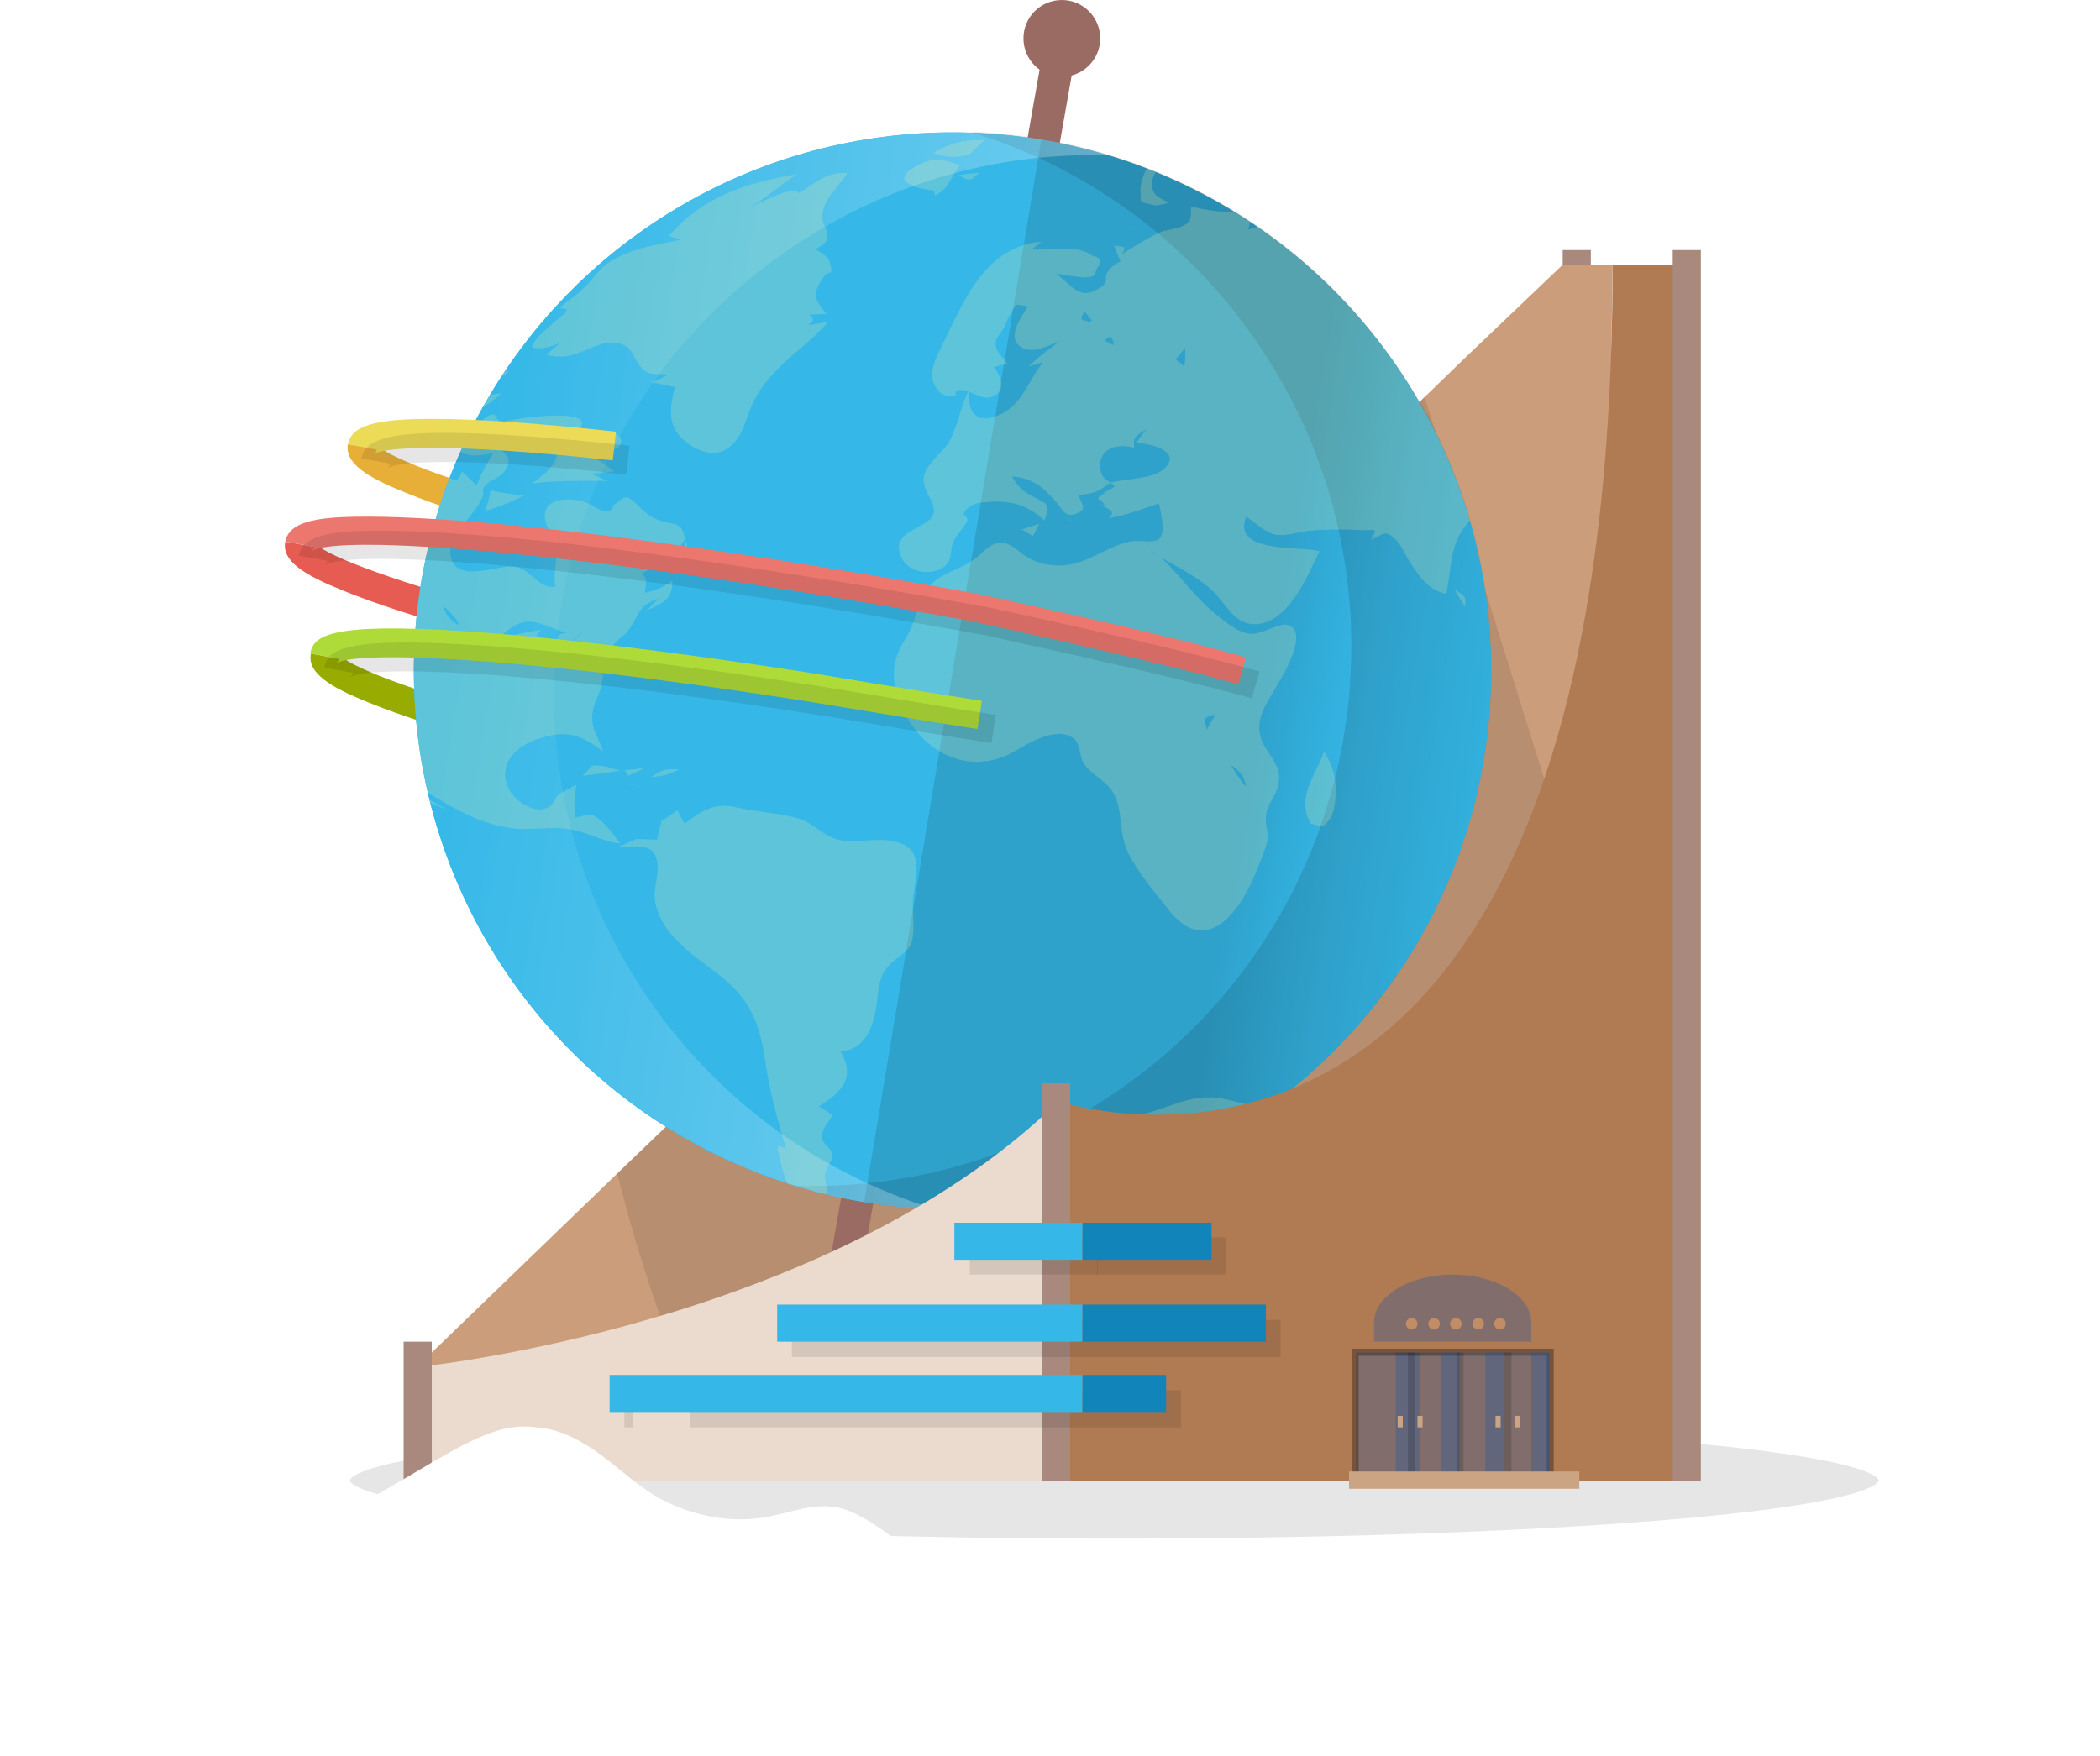 <svg id="slice" xmlns="http://www.w3.org/2000/svg" xmlns:xlink="http://www.w3.org/1999/xlink" width="328.3" height="274.6" viewBox="0 0 328.3 274.6"><style>.st0{opacity:.11;fill:#231f20}.st1{fill:#94917f}.st2{fill:#baafa2}.st3{fill:#785768}.st4{fill:#aaa89a}.st5{opacity:.1}.st6{fill:#8ce1f9}.st7{fill:#ceccbf}.st8{fill:#8d667a}.st9{fill:#918c84}.st10{fill:#c2beb6}.st11{fill:#f0e1d1}.st12{fill:#b6b4a8}.st13{fill:#94938a}.st14{fill:#7d7c71}.st15{fill:#633b4f}.st16{fill:#85837d}.st17{fill:#8a7665}.st18{fill:#6a695c}.st19{fill:#b9b7a4}.st20{fill:#2f9f42}.st21{opacity:.13}.st22{opacity:.2;fill:#231f20}.st23{fill:#d53e2e}.st24{fill:#003673}.st25{fill:#f09a1a}.st26{fill:#fdbf0f}.st27{fill:#736357}.st28{fill:#d84637}.st29{fill:#00a9e9}.st30{fill:#ffde00}.st31{fill:#48b780}.st32{fill:#7c6959}.st33{fill:#d3ae6e}.st34{fill:#fff}.st35{fill:#ffe95a}.st36{fill:#ffc300}.st37{fill:#f27b20}.st38{fill:#ee3837}.st39{fill:#4c8bfb}.st40{fill:#b757c5}.st41{fill:#ffdf8a}.st42{fill:#333}.st43{fill:#6a57ab}.st44{fill:#5d377a}.st45{fill:#393939}.st46{fill:#fde08b}.st47{fill:#dc3126}.st48{fill:#fdd500}.st49{fill:#515c5d}.st50{fill:#7d8586}.st51{fill:#afd136}.st52{fill:url(#SVGID_1_)}.st53{fill:url(#SVGID_2_)}.st54{fill:#e8d184}.st55{fill:#ca7836}.st56{fill:#54d184}.st57{opacity:.48}.st58{opacity:.5;fill:#75cef4}.st59{opacity:.5;fill:#00bff0}.st60{opacity:.5;fill:#e6f6fd}.st61{opacity:.48;fill:#75cef4}.st62{fill:url(#SVGID_3_)}.st63{fill:gray}.st64{fill:#8f4293}.st65{fill:#ffd400}.st66{fill:url(#SVGID_4_)}.st67{fill:#28ae4b}.st68{fill:#e64436}.st69{fill:url(#SVGID_5_)}.st70{fill:url(#XMLID_158_)}.st71{opacity:.17;fill:#fff}.st72{fill:url(#SVGID_6_)}.st73{fill:url(#SVGID_7_)}.st74{fill:#00b2ee}.st75{fill:#b89860}.st76{fill:#b0b0b0}.st77{fill:#864537}.st78{fill:#fbcf99}.st79{fill:#fbcd48}.st80{fill:#fd0}.st81{fill:#d2392c}.st82{fill:url(#SVGID_8_)}.st83{fill:url(#SVGID_9_)}.st84{fill:url(#SVGID_10_)}.st85{fill:url(#SVGID_11_)}.st86{fill:url(#XMLID_160_)}.st87{fill:#afd77d}.st88{opacity:.1;fill:#231f20}.st89{fill:#7cb342}.st90{fill:#f9ce1d}.st91{fill:#ffe36c}.st92{fill:#5e35b1}.st93{fill:#9575cd}.st94{fill:#29b6f6}.st95{fill:#4ad0ff}.st96{fill:#9dce2e}.st97{fill:#e53935}.st98{fill:#f94b4b}.st99{fill:#fb8c00}.st100{fill:#fc9f42}.st101{fill:#9dca3b}.st102{fill:#66a622}.st103{fill:#ffb300}.st104{fill:#f57c00}.st105{fill:#a1cacf}.st106{fill:#dff3f5}.st107{fill:#bad7db}.st108{fill:#c3dfe3}.st109{fill:#bcdee3}.st110{opacity:.5}.st111{opacity:.8}.st112{fill:url(#XMLID_161_)}.st113{fill:url(#SVGID_12_)}.st114{fill:#f6f3ec}.st115{fill:#d7d7d7}.st116{fill:#959d9e}.st117{fill:#b3b3b3}.st118{fill:#e0e0e0}.st119{fill:#4d4d4d}.st120{fill:#595959}.st121{fill:#ffeb5e}.st122{fill:#6d7576}.st123{fill:#c9e09d}.st124{fill:#8f8f8f}.st125{fill:#5c6566}.st126{fill:#a19e97}.st127{fill:#61c6ec}.st128{fill:#77bf82}.st129{fill:#f3ff73}.st130{fill:url(#XMLID_163_)}.st131{fill:url(#SVGID_13_)}.st132{fill:url(#SVGID_14_)}.st133{fill:url(#XMLID_165_)}.st134{fill:#555047}.st135{fill:#896339}.st136{fill:#736f68}.st137{fill:#949494}.st138{fill:#83dee8}.st139{fill:#85827d}.st140{opacity:.2}.st141{fill:#404040}.st142{fill:silver}.st143{fill:#eee}.st144{fill:#44c2c2}.st144,.st145{clip-path:url(#SVGID_16_)}.st145{fill:#a3d89f}.st146{fill:#c83a74}.st146,.st147{clip-path:url(#SVGID_16_)}.st147{fill:#ffa376}.st148{opacity:.24}.st149{fill:none;stroke:#85827d;stroke-width:.9;stroke-miterlimit:10}.st150{opacity:.83}.st151{fill:#888480}.st152{fill:#7099ba}.st153{fill:#b0e1e8}.st154{opacity:.22;fill:#fff}.st155{fill:url(#XMLID_172_)}.st156{fill:url(#SVGID_17_)}.st157{fill:url(#SVGID_18_)}.st158{fill:url(#XMLID_174_)}.st159{fill:#9db9bd}.st160{fill:#d1e3e6}.st161{fill:#b6d6db}.st162{fill:#9ccfd9}.st163{fill:#b4d3d9}.st164{fill:#97babf}.st165{fill:#c1dff5}.st166{fill:#c5e7eb}.st167{fill:#8ab8d4}.st168{fill:#e6e6e6}.st169{fill:#716e69}.st170{fill:#71bdde}.st171{fill:#659bc7}.st172{fill:#70afd4}.st173{fill:none}.st174{fill:#97cee6}.st175{opacity:8e-2;fill:#0f0f0f}.st176{opacity:.1;fill:#0f0f0f}.st177{fill:#385fe4}.st178{fill:#ccc}.st179{fill:#2986e4}.st180{opacity:.21}.st181{clip-path:url(#SVGID_20_)}.st182{filter:url(#Adobe_OpacityMaskFilter)}.st183{mask:url(#SVGID_21_);fill:#33659a}.st184{filter:url(#Adobe_OpacityMaskFilter_1_)}.st185{mask:url(#SVGID_22_);fill:#385fe4}.st186{filter:url(#Adobe_OpacityMaskFilter_2_)}.st187{opacity:.17;mask:url(#SVGID_23_)}.st188{clip-path:url(#SVGID_25_)}.st189{opacity:.77}.st190{fill:#e8c97b}.st191{fill:#2d56e2}.st192{opacity:.11}.st193{fill:#0bbf68}.st194{fill:#98bee4}.st195{fill:#3f5656}.st196{fill:#d7c17d}.st197{opacity:.2;fill:#fff}.st198{fill:url(#SVGID_26_)}.st199{fill:url(#XMLID_228_)}.st200{fill:url(#SVGID_27_)}.st201{fill:url(#XMLID_231_)}.st202{fill:#9c9c9c}.st203{fill:#808082}.st204{fill:#9ed5ec}.st205{fill:#cacaca}.st206{fill:#e3e3e3}.st207{fill:#979797}.st208{fill:#9e9e9e}.st209{opacity:.58;fill:#c7ffff}.st210{opacity:.25}.st211{fill:#a52e22}.st212{fill:#e63636}.st213{fill:url(#XMLID_261_)}.st214{fill:url(#XMLID_278_)}.st215{fill:#f3831f}.st216{fill:#1fa2f3}.st217{fill:#914295}.st218{fill:#faac18}.st219{opacity:.1;fill:#333}.st220{fill:#836948}.st221{fill:#df543f}.st222{fill:#00813f}.st223{fill:#b9c9d2}.st224{fill:#28b04b}.st225{fill:#fff100}.st226{fill:#969696}.st227{fill:#0158bb}.st228{fill:#1565c0}.st229{fill:#3dd1f9}.st230{fill:#f5a816}.st231{fill:#c62828}.st232{fill:#bdbdbd}.st233{fill:#a5a5a5}.st234{fill:#424242}.st235{fill:#e6e7e8}.st236{clip-path:url(#SVGID_31_);fill:#fff}.st237{fill:#e91c24}.st237,.st238{clip-path:url(#SVGID_31_)}.st238{fill:#1976d2}.st239{fill:#4d8acf}.st240{fill:none;stroke:#fff;stroke-width:.659;stroke-miterlimit:10}.st241{fill:#00adee}.st242{clip-path:url(#SVGID_33_);fill:#fff}.st243{fill:#dbdbdb}.st244{fill:#9ad3d3}.st245{fill:url(#SVGID_34_)}.st246{fill:url(#SVGID_35_)}.st247{fill:url(#SVGID_36_)}.st248{fill:url(#SVGID_37_)}.st249{fill:url(#SVGID_38_)}.st250{fill:url(#SVGID_39_)}.st251{fill:url(#SVGID_40_)}.st252{fill:url(#SVGID_41_)}.st253{fill:#f7ce97}.st254{fill:#4c4c4c}.st255{fill:#e9e9e9}.st256{fill:#eb9b95}.st257{fill:#656565}.st258{fill:#5e5a48}.st259{fill:url(#SVGID_42_)}.st260{fill:url(#SVGID_43_)}.st261{fill:#999}.st262{opacity:.36}.st263{fill:#00a64c}.st264{fill:#d4d4d4}.st264,.st265{fill-rule:evenodd;clip-rule:evenodd}.st265{fill:#fff}.st266{fill:#008141}.st266,.st267{fill-rule:evenodd;clip-rule:evenodd}.st267{fill:#00a64c}.st268{fill:#28b265}.st269{opacity:.4;fill:#ffe000}.st270{fill:#c8cbcc}.st271{fill:#b8b8b8}.st272{fill:#949496}.st273{fill:#c8ead4}.st274{fill:#7d8485}.st275{fill:#2364d5}.st276{fill:url(#XMLID_279_)}.st277{fill:url(#SVGID_44_)}.st278{fill:url(#SVGID_45_)}.st279{fill:url(#SVGID_46_)}.st280{fill:#8700ee}.st281{fill:#00b533}.st282{fill:#eeda00}.st283{fill:#f2206d}.st284{fill:#6299fb}.st285{opacity:.7;fill:url(#SVGID_47_)}.st286{opacity:.7;fill:url(#SVGID_48_)}.st287{opacity:.7;fill:url(#SVGID_49_)}.st288{fill:#ee5e5d}.st289{fill:#e09d17}.st290{fill:#f0ede9}.st291{clip-path:url(#SVGID_51_)}.st292{fill:#eec85c}.st293{opacity:.32;fill:#9a0000}.st294{fill:#f0f0f0}.st295{fill:#81d4fa}.st296{opacity:.49;fill:#c9edfc}.st297{fill:#d8746a}.st298{fill:#fcbe8d}.st299{fill:#00a9e7}.st300{fill:#6a7173}.st301{opacity:.6}.st302{fill:url(#SVGID_52_)}.st303{fill:url(#SVGID_53_)}.st304{fill:url(#XMLID_280_)}.st305{fill:url(#SVGID_54_)}.st306{fill:url(#SVGID_55_)}.st307{fill:url(#SVGID_56_)}.st308{fill:url(#SVGID_57_)}.st309{fill:#67635d}.st310{fill:#999690}.st311{fill:#e6da91}.st312{opacity:.55;fill:#bbaf3e}.st313{fill:#a8a69b}.st314{clip-path:url(#SVGID_59_)}.st315{fill:url(#SVGID_60_)}.st316{fill:url(#SVGID_61_)}.st317{opacity:.1;clip-path:url(#SVGID_59_)}.st318{clip-path:url(#SVGID_63_)}.st319{fill:#e3e3e2}.st320{fill:#cf4140}.st321{fill:url(#SVGID_64_)}.st322{fill:url(#SVGID_65_)}.st323{fill:url(#SVGID_66_)}.st324{fill:url(#SVGID_67_)}.st325{fill:#666}.st326{fill:#c1161c}.st327{fill:#b47945}.st328{fill:#d9dadb}.st329{fill:#36af49}.st330{fill:#2a943e}.st331{fill:#9ea0a2}.st332{fill:#bebfc1}.st333{fill:#f5961d}.st334{fill:#ffef00}.st335{fill:#6d6d6d}.st336{fill:url(#SVGID_68_)}.st337{fill:url(#XMLID_281_)}.st338{fill:#795d00}.st339{fill:#bb8024}.st339,.st340{clip-path:url(#SVGID_70_)}.st340{opacity:.1}.st341{fill:#955d00}.st342{fill:#f38836}.st343{fill:url(#XMLID_295_)}.st344{fill:url(#SVGID_71_)}.st345{fill:url(#SVGID_72_)}.st346{fill:url(#XMLID_296_)}.st347{opacity:.99}.st348{fill:#e8af38}.st349{fill:#98ab00}.st350{fill:#e75c52}.st351{fill:#a9897d}.st352{fill:#cb9d7b}.st353{fill:#996b63}.st354{fill:#35b8e8}.st355{opacity:.12;fill:url(#SVGID_73_)}.st356{opacity:.12;fill:url(#SVGID_74_)}.st357{opacity:.28;fill:url(#SVGID_77_)}.st358{clip-path:url(#SVGID_81_)}.st359{fill:#fff59c}.st360{fill:#ebdbce}.st361{fill:#b07a53}.st362{fill:#1185ba}.st363{fill:#1f57a1}.st363,.st364{opacity:.32}.st365{fill:#c28d65}.st366{fill:#eb776f}.st367{fill:#afdb39}.st368{fill:#ebdb57}.st369{opacity:.16}.st370{fill:#cba483}.st371{fill:url(#XMLID_297_)}.st372{fill:url(#SVGID_82_)}.st373{fill:url(#SVGID_83_)}.st374{fill:#bee6eb}.st375{fill:#f9df00}.st376{fill:#d84733}.st377{fill:#fce000}.st378{fill:#575757}.st379{fill:#b3b2b3}.st380{fill:#e5e5e4}.st381{fill:#d5302b}.st382{fill:url(#SVGID_84_)}.st383{fill:url(#SVGID_85_)}.st384{fill:#ec4180}.st385{fill:#fbcb54}.st386{fill:#7296f0}.st387{fill:#fc793d}.st388{opacity:.14}.st389{fill:#404144}.st390{fill:#606163}.st391{opacity:.3}.st392,.st393{fill:#d7b256}.st393{opacity:.38}.st394{fill:#3d3d39}.st395{fill:#393b36}.st396{opacity:.6;fill:#3bff65}.st397{opacity:.6;fill:#fc793d}.st398{clip-path:url(#SVGID_87_)}.st399{opacity:.29}.st400{fill:#9a51a8}.st401{fill:#fef6e0}.st402{fill:#a06ea9}.st403{fill:#353535}.st404{clip-path:url(#SVGID_89_)}.st405{opacity:.23;fill:#fff}.st406{opacity:.13;fill:#fff}.st407{opacity:5e-2}.st408{opacity:.45}.st409{opacity:.2}.st409,.st410{fill:#fff170}.st411{opacity:.21;fill:#fff}.st412{opacity:.1;fill:#fff}.st413{opacity:.27;fill:url(#SVGID_90_)}.st414{opacity:.27;fill:url(#SVGID_91_)}.st415{fill:url(#SVGID_92_)}.st416{fill:url(#SVGID_93_)}.st417{fill:#2850a8}.st418{fill:#286ee4}.st419{fill:#0053df}.st420{fill:#007dd0}.st421{fill:#2891e4}.st422{opacity:.72}.st423{opacity:.28;fill:url(#SVGID_94_)}.st424{opacity:.28;fill:url(#SVGID_95_)}.st425{fill:#2d6b7f}.st426,.st427{fill:#ff7c40}.st427{opacity:.21}.st428{opacity:.28;fill:url(#SVGID_96_)}.st429{opacity:.28;fill:url(#SVGID_97_)}.st430{opacity:.28;fill:url(#SVGID_98_)}.st431{opacity:.28;fill:url(#SVGID_99_)}.st432,.st433{fill:#ffee0a}.st433{opacity:.21}.st434{opacity:.28;fill:url(#SVGID_100_)}.st435{opacity:.28;fill:url(#SVGID_101_)}.st436,.st437{fill:#fd45ff}.st437{opacity:.21}.st438{opacity:.28;fill:url(#SVGID_102_)}.st439{opacity:.28;fill:url(#SVGID_103_)}.st440,.st441{fill:#52ff52}.st441{opacity:.21}.st442{opacity:.28;fill:url(#SVGID_104_)}.st443{opacity:.28;fill:url(#SVGID_105_)}.st444{opacity:.28;fill:url(#SVGID_106_)}.st445{opacity:.28;fill:url(#SVGID_107_)}.st446,.st447{fill:#59fff3}.st447{opacity:.21}.st448{opacity:.28;fill:url(#SVGID_108_)}.st449{opacity:.28;fill:url(#SVGID_109_)}.st450{opacity:.28;fill:url(#SVGID_110_)}.st451{opacity:.28;fill:url(#SVGID_111_)}.st452{opacity:.28;fill:url(#SVGID_112_)}.st453{opacity:.28;fill:url(#SVGID_113_)}.st454{opacity:.28;fill:url(#SVGID_114_)}.st455{opacity:.28;fill:url(#SVGID_115_)}.st456{opacity:.28;fill:url(#SVGID_116_)}.st457{opacity:.28;fill:url(#SVGID_117_)}.st458{opacity:.28;fill:url(#SVGID_118_)}.st459{opacity:.28;fill:url(#SVGID_119_)}.st460{opacity:.28;fill:url(#SVGID_120_)}.st461{opacity:.28;fill:url(#SVGID_121_)}.st462{opacity:.28;fill:url(#SVGID_122_)}.st463{opacity:.28;fill:url(#SVGID_123_)}.st464{opacity:.28;fill:url(#SVGID_124_)}.st465{opacity:.28;fill:url(#SVGID_125_)}.st466{opacity:.28;fill:url(#SVGID_126_)}.st467{opacity:.28;fill:url(#SVGID_127_)}.st468{opacity:.28;fill:url(#SVGID_128_)}.st469{opacity:.28;fill:url(#SVGID_129_)}.st470{opacity:.28;fill:url(#SVGID_130_)}.st471{opacity:.28;fill:url(#SVGID_131_)}.st472{opacity:.28;fill:url(#SVGID_132_)}.st473{opacity:.28;fill:url(#SVGID_133_)}.st474{opacity:.28;fill:url(#SVGID_134_)}.st475{opacity:.28;fill:url(#SVGID_135_)}.st476{opacity:.28;fill:url(#SVGID_136_)}.st477{opacity:.28;fill:url(#SVGID_137_)}.st478{opacity:.28;fill:url(#SVGID_138_)}.st479{opacity:.28;fill:url(#SVGID_139_)}.st480{opacity:.28;fill:url(#SVGID_140_)}.st481{opacity:.28;fill:url(#SVGID_141_)}.st482{opacity:.28;fill:url(#SVGID_142_)}.st483{opacity:.28;fill:url(#SVGID_143_)}.st484{opacity:.28;fill:url(#SVGID_144_)}.st485{opacity:.28;fill:url(#SVGID_145_)}.st486{opacity:.28;fill:url(#SVGID_146_)}.st487{opacity:.28;fill:url(#SVGID_147_)}.st488{opacity:.28;fill:url(#SVGID_148_)}.st489{opacity:.28;fill:url(#SVGID_149_)}.st490{opacity:.28;fill:url(#SVGID_150_)}.st491{opacity:.28;fill:url(#SVGID_151_)}.st492{opacity:.28;fill:url(#SVGID_152_)}.st493{opacity:.28;fill:url(#SVGID_153_)}.st494{opacity:.28;fill:url(#SVGID_154_)}.st495{opacity:.28;fill:url(#SVGID_155_)}.st496{opacity:.28;fill:url(#SVGID_156_)}.st497{opacity:.28;fill:url(#SVGID_157_)}.st498{opacity:.28;fill:url(#SVGID_158_)}.st499{opacity:.28;fill:url(#SVGID_159_)}.st500{opacity:.28;fill:url(#SVGID_160_)}.st501{opacity:.28;fill:url(#SVGID_161_)}.st502{opacity:.28;fill:url(#SVGID_162_)}.st503{opacity:.28;fill:url(#SVGID_163_)}.st504{opacity:.28;fill:url(#SVGID_164_)}.st505{opacity:.28;fill:url(#SVGID_165_)}.st506{opacity:.28;fill:url(#SVGID_166_)}.st507{opacity:.28;fill:url(#SVGID_167_)}.st508{opacity:.28;fill:url(#SVGID_168_)}.st509{opacity:.28;fill:url(#SVGID_169_)}.st510{opacity:.28;fill:url(#SVGID_170_)}.st511{opacity:.28;fill:url(#SVGID_171_)}.st512{opacity:.28;fill:url(#SVGID_172_)}.st513{opacity:.28;fill:url(#SVGID_173_)}.st514{fill:#898f90}.st515{opacity:.25;fill:#fff}.st516{fill:#00b8f0}.st517{fill:#00a7f0}.st518{opacity:.91;fill:url(#SVGID_174_)}.st519{opacity:.12;fill:#ffee0a}.st520{opacity:.62}.st521{fill:url(#SVGID_175_)}.st522{fill:url(#SVGID_176_)}.st523{fill:url(#SVGID_177_)}.st524{fill:url(#SVGID_178_)}.st525{fill:#7d857e}.st526{fill:#89908a}.st527{opacity:.91;fill:url(#SVGID_179_)}.st528{opacity:.12}.st528,.st529{fill:#78ff5e}.st530{fill:url(#SVGID_180_)}.st531{fill:url(#SVGID_181_)}.st532{fill:url(#SVGID_182_)}.st533{fill:url(#SVGID_183_)}.st534{fill:#85847d}.st535{fill:#908f89}.st536{opacity:.91;fill:url(#SVGID_184_)}.st537{opacity:.12;fill:#ff5e91}.st538{fill:#ff8373}.st539{fill:url(#SVGID_185_)}.st540{fill:url(#SVGID_186_)}.st541{fill:url(#SVGID_187_)}.st542{fill:url(#SVGID_188_)}.st543{fill:#5d6667}.st544{fill:url(#XMLID_298_)}.st545{fill:url(#XMLID_299_)}.st546{fill:url(#SVGID_189_)}.st547{fill:#b13837}.st548{fill:#3b627a}.st549{fill:url(#SVGID_190_)}.st550{fill:url(#XMLID_312_)}.st551{fill:url(#SVGID_191_)}.st552{fill:#754517}.st553{fill:#845930}.st554{fill:#a35f25}.st555{fill:#aa6c37}.st556{fill:#b07644}.st557{fill:#efdbc1}.st558{fill:#ffc805}.st559{fill:#231f20}.st560{fill:#00a351}.st561{fill:#084}.st562{fill:#ef6522}.st563{fill:#7a4b1f}.st564{fill:#32cbe6}.st565{fill:url(#SVGID_192_)}.st566{opacity:.1;fill:#005fd0}.st567{fill:#c48e4f}.st568{fill:#f8aeae}.st569{fill:#e6e5e1}.st570{fill:#7b9eb8}.st571{fill:#a5b3ad}.st572{fill:#c7c7c7}.st573{fill:url(#XMLID_315_)}.st574{fill:url(#SVGID_193_)}.st575{fill:url(#SVGID_194_)}.st576{fill:#388e3c}.st577{fill:#2e7d32}.st578{fill:#ffe18c}.st579{opacity:.25;fill:#29b6f6}.st580{fill:#414042}.st581{fill:#2f4c52}.st582{fill:#455d82}.st583{fill:#795548}.st584{fill:#d3d4d6}.st585{fill:#bcbec0}.st586{clip-path:url(#SVGID_196_)}.st587{fill:url(#SVGID_197_)}.st588{fill:url(#SVGID_198_)}.st589{clip-path:url(#SVGID_200_)}.st590{opacity:.5;fill:#f9ce1d}.st591{opacity:.28}.st592{fill:#d7d8d9}.st593{fill:#ebeced}.st594{fill:#ffd600}.st595{fill:#039be5}.st596{fill:url(#XMLID_316_)}.st597{fill:url(#SVGID_201_)}.st598{fill:#34d4f0}.st599{fill:#74e4f6}.st599,.st600{opacity:.51}.st601{fill:#74e4f6}.st602{fill:url(#XMLID_329_)}.st603{fill:#434fbf}.st604{opacity:.51}.st604,.st605{fill:#7182f0}.st606{opacity:.38}.st607{opacity:.39;fill:#ffff5c}.st608{opacity:.58;fill:#fff}.st609{opacity:.19;fill:#73c1de}.st610{opacity:.19;fill:#7335de}.st611{fill:#f5f2e2}.st612{fill:#a3a2a1}.st613{fill:#5a99d1}.st614{fill:#b8a485}.st615{fill:#eee5d5}.st616{fill:#ffc}.st617{fill:#ffd200}.st618{fill:#f26e21}.st619{fill:#f5871f}.st620{fill:#cfcfcf}.st621{fill:#019049}.st622{fill:#07a860}.st623{fill:#ab00ee}.st624{fill:#93d8f7}.st625{fill:#725d4c}.st626{fill:#028f1f}.st627{fill:#0da760}.st628{fill:#f4c138}.st629{fill:#f9646d}.st630{fill:url(#SVGID_202_)}.st631{clip-path:url(#SVGID_204_)}.st632{fill:#8de0f2}.st633{fill:url(#SVGID_205_)}.st634{fill:url(#XMLID_330_)}.st635{stroke:#d7d7d7;stroke-width:5.6}.st635,.st636{fill:none;stroke-miterlimit:10}.st636{stroke:#ffc;stroke-width:.7;stroke-dasharray:2.1,4.2}.st637{fill:#4cb5cf}.st638{fill:#638aaa}.st639{fill:url(#XMLID_331_)}.st640{fill:url(#XMLID_332_)}.st641{fill:url(#SVGID_206_)}.st642{fill:url(#XMLID_337_)}.st643{clip-path:url(#SVGID_208_)}.st644{fill:url(#SVGID_209_)}.st645{opacity:.51;clip-path:url(#SVGID_208_)}.st646{fill:url(#SVGID_210_)}.st647{fill:url(#SVGID_211_)}.st648{fill:url(#SVGID_212_)}.st649{fill:url(#XMLID_363_)}.st650{fill:url(#SVGID_213_)}.st651{fill:url(#XMLID_364_)}.st652{fill:#e0f3f5}.st653{opacity:.64;fill:#7ec1c4}.st654{fill:#c4dfe3}.st655,.st656{fill:#7ec1c4}.st656{opacity:.53}.st657{opacity:.82;fill:#7ec1c4}.st658{opacity:.3;fill:#7ec1c4}.st659{fill:#79a6ad}.st660{fill:#c5161d}.st661{fill:#e91c24}.st662{fill:#00a551}.st663{fill:#2c7c2f}.st664{fill:#aec7dc}.st665{fill:none;stroke:#97babf;stroke-width:1.979;stroke-miterlimit:10}.st666{fill:#9dcb3b}.st667{fill:#d9ebed}.st668{fill:#008c45}.st669{fill:#ae5f2d}.st670{fill:#7a347e}.st671{fill:#754c28}.st672{fill:#0085b7}.st673{fill:#d89614}.st674{fill:#ecdec9}.st675{fill:#9c8954}.st676{opacity:8e-2}.st677{fill:#4e4e6b}.st678{fill:#859537}.st679{fill:#8a773f}.st680{fill:#cc29b9}.st681{fill:#6d42e3}.st682{fill:#16c447}.st683{fill:#c26d11}.st684{fill:url(#XMLID_404_)}.st685{clip-path:url(#SVGID_215_)}.st686{fill:#0081a8}.st687{clip-path:url(#SVGID_215_);fill:#c7b31e}.st688{fill:#b5b5b5}.st689{fill:#e8e8e8}.st690{fill:#0791aa}.st691{fill:#c7b31e}.st692{fill:#9d9d9d}.st693{fill:#f7f01f}.st694{fill:#7dc6d3}.st695{fill:#4db0c2}.st696{fill:#00be69}.st697{fill:#f57f17}.st698{fill:#e77969}.st699{fill:#f7e2a5}.st700{fill:#f4d784}.st701{fill:#54c391}.st702{fill:#008e5c}.st703{fill:#076e2f}.st704{clip-path:url(#SVGID_215_);fill:#fff}.st705{fill:#f5f129}.st705,.st706{clip-path:url(#SVGID_215_)}.st706{opacity:.1}.st707{fill:url(#SVGID_216_)}.st708{fill:#9dcfd8}.st709{fill:#b1e1e7}.st710{fill:#73bcdd}.st711{fill:#7ba8cd}.st712{fill:#7299ba}.st713{fill:#5b93c1}.st714{fill:#d2e3e6}.st715{fill:#48494d}.st716{fill:#16bdcc}.st717{fill:#d63e3e}.st718{fill:url(#SVGID_217_)}.st719{fill:url(#SVGID_218_)}.st720{fill:url(#SVGID_219_)}.st721{fill:#dcdfd8}.st722{opacity:.7}.st723{fill:#ef5350}.st724{fill:#70cc47}.st725{fill:#8bd463}.st726{fill:url(#SVGID_220_)}.st727{fill:#e24c41}.st728{fill:#eb6760}.st729{fill:#2db9eb}.st730{fill:#ffdf00}.st731{fill:#373b40}.st732{fill:#fffbdb}.st733{fill:#d7e1e3}.st734{opacity:.2;fill:#373b40}.st735{fill:#c6e9fa}.st736{fill:#20242a}.st737{fill:#332e2e}.st738{fill:#fdbe0c}.st739{fill:#f7fffa}.st740{fill:#9e978a}.st741{fill:#b4afa5}.st742{fill:#e68ecd}.st743{fill:#98d4bc}.st744{fill:#88a2d6}.st745{fill:#e36868}.st746{fill:#f8ae37}.st747{fill:#b99960}.st748{fill:#d4af6e}.st749{opacity:.12}.st750{fill:#f0b21c}.st751{fill:#b46d3d}.st752{fill:#caa56e}.st753{fill:#a8844f}.st754{fill:#59595c}.st755{fill:#b56d3d}.st756{opacity:.19;fill:#fcd09a}.st757{fill:#85e1e7}.st758{fill:#e7f3f2}.st759{opacity:.19}.st760{opacity:.6;fill:url(#SVGID_221_)}.st761{fill:#48aacf}.st762{opacity:.6;fill:#3e31ff}.st763{opacity:.6;fill:#1b4df9}.st764{opacity:.6;fill:#85e1e7}.st765{fill:#62accd}.st766{fill:#81ffff}.st767{opacity:.6;fill:#fff}.st768{opacity:.6;fill:#73bcdd}.st769{fill:#2e93c1}.st770{opacity:.6;fill:#1e9ae3}.st771{opacity:.6;fill:#48aacf}.st772{opacity:.15;fill:#81ffff}.st773{opacity:.6;fill:#2e93c1}.st774{opacity:.67;fill:#62accd}.st775{opacity:.67;fill:#9dcfd8}.st776{opacity:.28;fill:#81ffff}.st777{fill:#8aafb5}.st778{opacity:.99;fill:#91f3fa}.st779{fill:#1fc2f5}.st780{opacity:.99;fill:#62accd}.st781{opacity:.99;fill:#a9dee8}.st782{opacity:.36;fill:url(#SVGID_222_)}.st783{fill:url(#SVGID_223_)}.st784{opacity:.6;fill:#62accd}.st785{fill:url(#SVGID_224_)}.st786{fill:url(#SVGID_225_)}.st787{fill:url(#SVGID_226_)}.st788{fill:#caf5f6}.st789{fill:#00c1f2}.st790{fill:#ff931e}.st791{fill:#d94636}.st792{fill:#d43e2e}.st793{fill:#fdce48}.st794{fill:#464647}.st795{fill:#d33e2f}.st796{fill:#ff8a33}.st797{fill:#746458}.st798{fill:#57aba9}.st799{fill:#6cccc9}.st800{fill:#a7c1c5}.st801{fill:#b6e2f8}.st802{fill:#61aac9}.st803{fill:#e1f3fc}.st804{fill:#fff58b}.st805{fill:#b59a48}.st806{fill:#eed257}.st807{fill:#d9d286}.st808{fill:#ff916d}.st809{fill:#ffe327}.st810{fill:#64e8be}.st811{opacity:.2;fill:#333}.st812{opacity:.22;fill:#333}.st813{fill:url(#XMLID_406_)}.st814{fill:url(#XMLID_407_)}.st815{fill:url(#XMLID_408_)}.st816{fill:url(#SVGID_227_)}.st817{fill:url(#XMLID_422_)}.st818{fill:url(#XMLID_423_)}.st819{fill:url(#SVGID_228_)}.st820{fill:url(#SVGID_229_)}.st821{opacity:.55;fill:#d8fbff}.st822{opacity:.5;fill:url(#SVGID_230_)}.st823{fill:#29b65e}.st824{fill:#009047}.st825{fill:#91651c}.st826{fill:#bd822b}.st827{fill:#d5b06e}.st828{fill:#007dc5}.st829{fill:#a66d40}.st830{fill:#ff8c33}.st831{fill:#a67108}.st832{fill:#f1b31c}.st833{fill:#b88a13}.st834{fill:#b93a2c}.st835{fill:#c36e2c}.st836{fill:#a8362a}.st837{fill:#34875d}.st838{fill:#602c63}.st839{fill:#0086b7}.st840{fill:#cdb300}.st841{fill:#26a89b}.st842{fill:#da4637}.st843{fill:#48b980}.st844{fill:#f58b37}.st845{fill:#00abe9}.st846{fill:#4859b9}.st847{fill:#e86e1c}.st848{fill:#c8541f}.st849{fill:#b9191e}.st850{opacity:.19;fill:#212121}.st851{opacity:.3;fill:#28b04b}.st852{fill:#f9858e}.st853{fill:#5f14a6}.st854{fill:#8c28de}.st855{fill:#a2a5a3}.st856{fill:#ab3125}.st857{clip-path:url(#SVGID_232_)}.st858{fill:#00914a}.st859{opacity:.39;fill:#791f11}.st860{fill:#b6e5cd}.st861{fill:#e9d386}.st862{fill:#413d3d}.st863{fill:#666262}.st864{fill:#85d4ac}.st865{opacity:.1;fill:#b6e5cd}.st866{fill:#f5951f}.st867{fill:#00369c}.st868{fill:#2759d9}.st869{fill:#2297cc}.st870{fill:#764c2e}.st871{fill:#d4af19}.st872{fill:#62a807}.st873{fill:#008e1f}.st874{opacity:.37;fill:#fff}.st875{fill:#bbe5fa}.st876{fill:#7a5951}.st877,.st878{fill:#212121}.st878{clip-path:url(#XMLID_424_)}.st879{fill:#cc372c}.st880{fill:#ebad11}.st881{fill:#e33483}.st882{fill:#3788de}</style><g id="New_Symbol_93"><linearGradient id="XMLID_158_" gradientUnits="userSpaceOnUse" x1="-14779.7" y1="-487.8" x2="-14779.7" y2="-470.249" gradientTransform="matrix(-1 -.076 0 1 -14518.253 -421.152)"><stop offset=".224" stop-color="#FFF"/><stop offset=".328" stop-color="#FFF" stop-opacity=".672"/><stop offset=".793" stop-color="#FFF" stop-opacity="0"/></linearGradient><path id="XMLID_1036_" class="st70" d="M195.7 225.8c25.5-2.9 41.7-18.2 52.5-21.9 2.5-.9 4.8-1.1 6.9-.8 2.1.1 4.4.8 6.9 2.2 4.6 2.5 8.2 6.7 12.8 9.1 5.2 2.7 11 3.7 16.5 2.7 3.7-.7 7.4-2.3 11.2-1.4 7.2 1.5 17.7 14.5 24.7 13.1-1.5 3.3-8.6 2.4-11.4 4.2-9.4 6.2-21.1 6-32.3 4.9-15.2-1.4-30.1.8-45.1-2.5-6.3-1.4-25.6 3.7-31.7 1.1-1.3-.6-10.8-10.7-11-10.7z"/><path class="st347 st34" d="M256.7 219.3c2.6 0 6.5 1.8 8.7 3.9 2.2 2.2 1.9 3.9-.8 3.9h-8.4c2.2 1.1 4.4 2.6 5.9 4.2 2.6 2.7 2.8 4.9.8 5.8h26.5c18.3 0 29.4 4.3 34.9 9.6s5 9.6-1.2 9.6h-56.8c2.9 1.7 4.9 5.4 4.6 9.5-.4 5-4.2 8.7-8.5 8.7H129.3c-4.1 0-7.8-3.4-8.4-8.1-.3-2.2.1-4.3.9-6H74.4c-1.8 0-2.7-2.5-1.4-4h-8.7c-2 0-3.7-1.9-3.7-4.3s1.7-4.3 3.7-4.3h16.1c2.9-3.3.8-9-3.2-9H59.4c-1.1 0-2-.5-2.8-1.2H4.3c-6.2 0-5.8-6.6 1.6-9.3h9.4c5.2-5.1 14.4-9.3 20.6-9.3l220.8.3z" id="New_Symbol_64_1_"/><g class="st5"><ellipse cx="174.2" cy="231.5" rx="120" ry="9.7"/><path class="st34" d="M174.2 241.7c-58.4 0-120.5-3.6-120.5-10.2s62.1-10.2 120.5-10.2 120.5 3.6 120.5 10.2-62.1 10.2-120.5 10.2zm0-19.3c-32 0-62.2 1-84.8 2.8-33.7 2.7-34.7 6-34.7 6.3s1 3.6 34.7 6.3c22.7 1.8 52.8 2.8 84.8 2.8s62.2-1 84.8-2.8c33.7-2.7 34.7-6 34.7-6.3s-1-3.6-34.7-6.3c-22.7-1.8-52.8-2.8-84.8-2.8z"/></g><path class="st348" d="M158.6 100.4c-27.9-5.1-53.9-10.9-73.3-16.3-9.5-2.6-16.9-5-22-7.1-5.7-2.3-9.5-4.5-8.9-7.6l4.5.8c.1-.4-.1-.7-.1-.8 2.6 3.8 39 15.2 100.7 26.5l-.9 4.5z"/><path class="st349" d="M152.8 133.2c-27.9-5.1-53.9-10.9-73.3-16.3-9.5-2.6-16.9-5-22-7.1-5.7-2.3-9.5-4.5-8.9-7.6l4.4.8c.1-.4-.1-.7-.1-.8 2.6 3.8 39 15.2 100.7 26.5l-.8 4.5z"/><path class="st350" d="M148.8 115.7c-27.9-5.1-53.9-10.9-73.3-16.3-9.5-2.6-16.9-5-22-7.1-5.7-2.3-9.5-4.5-8.9-7.6l4.5.8c.1-.4-.1-.7-.1-.8 2.6 3.8 39 15.2 100.7 26.5l-.9 4.5z"/><path class="st351" d="M244.3 39.1h4.4v192.5h-4.4z"/><path class="st352" d="M252.1 41.4l-.9 66.5-.2 12-1.2 83.7-19.7 1.9-34.6 3.3-13.6 1.3-28.6 2.8-16.6 1.6-1.6.1-33.9 3.3-33.7-4v-2.4l29-28 7.2-6.9 119-114.5 6.5-6.3 15.1-14.4z"/><path class="st5" d="M244.1 130.4c-.6 17.7-2.8 35.4-6.2 52.4-1.6 8-4.1 15.8-7.8 22.7-1.4 2.6-3 5.1-4.8 7.4H105.9c-3.8-9.3-7.1-20.2-9.4-29.4l7.2-7 119-114.4c7.8 24.6 21.4 68.3 21.4 68.3z"/><path class="st353" d="M163.795 3.646l5.023.883-33.913 192.84-5.023-.885z"/><circle class="st354" cx="148.9" cy="104.9" r="84.2"/><circle class="st354" cx="148.9" cy="104.9" r="84.2"/><linearGradient id="SVGID_1_" gradientUnits="userSpaceOnUse" x1="53.579" y1="-856.49" x2="34.882" y2="-856.49" gradientTransform="rotate(9.45 -5747.406 606.672)"><stop offset=".071" stop-opacity="0"/><stop offset="1"/></linearGradient><path d="M162.8 21.8L135.1 188c45.9 7.6 89.3-23.4 96.9-69.3 7.7-45.9-23.4-89.3-69.2-96.9z" opacity=".12" fill="url(#SVGID_1_)"/><linearGradient id="SVGID_2_" gradientUnits="userSpaceOnUse" x1="84.74" y1="-856.49" x2="52.819" y2="-856.49" gradientTransform="rotate(9.45 -5747.406 606.672)"><stop offset=".071" stop-opacity="0"/><stop offset="1"/></linearGradient><path d="M217.5 55.9c27 37.8 18.3 90.4-19.6 117.5-22.2 15.9-49.4 19.4-73.6 12 17.9.6 36-4.5 51.7-15.7 37.8-27 46.6-79.7 19.6-117.5-11.2-15.7-26.8-26.3-43.9-31.6 25.3.9 49.9 13.1 65.8 35.3z" opacity=".12" fill="url(#SVGID_2_)"/><defs><path id="SVGID_75_" d="M217.5 55.9c27 37.8 18.3 90.4-19.6 117.5-22.2 15.9-49.4 19.4-73.6 12 17.9.6 36-4.5 51.7-15.7 37.8-27 46.6-79.7 19.6-117.5-11.2-15.7-26.8-26.3-43.9-31.6 25.3.9 49.9 13.1 65.8 35.3z"/></defs><clipPath id="SVGID_3_"><use xlink:href="#SVGID_75_" overflow="visible"/></clipPath><linearGradient id="SVGID_4_" gradientUnits="userSpaceOnUse" x1="-97.725" y1="-856.491" x2="-2.369" y2="-856.491" gradientTransform="rotate(9.45 -5747.406 606.672)"><stop offset=".071" stop-color="#FFF" stop-opacity="0"/><stop offset="1" stop-color="#FFF"/></linearGradient><path d="M80.4 153.8C53.4 116 62.1 63.4 100 36.3c22.2-15.9 49.4-19.4 73.6-12-17.9-.6-36 4.5-51.7 15.7-37.9 27-46.6 79.7-19.6 117.5 11.2 15.7 26.8 26.3 43.9 31.6-25.3-.9-49.9-13.1-65.8-35.3z" opacity=".28" fill="url(#SVGID_4_)"/><defs><path id="SVGID_78_" d="M80.4 153.8C53.4 116 62.1 63.4 100 36.3c22.2-15.9 49.4-19.4 73.6-12-17.9-.6-36 4.5-51.7 15.7-37.9 27-46.6 79.7-19.6 117.5 11.2 15.7 26.8 26.3 43.9 31.6-25.3-.9-49.9-13.1-65.8-35.3z"/></defs><clipPath id="SVGID_5_"><use xlink:href="#SVGID_78_" overflow="visible"/></clipPath><defs><circle id="SVGID_80_" cx="148.9" cy="104.9" r="84.2"/></defs><clipPath id="SVGID_6_"><use xlink:href="#SVGID_80_" overflow="visible"/></clipPath><g clip-path="url(#SVGID_6_)"><path class="st140 st359" d="M70.6 56.1c-2.1-.1-2.2-.5-3.5 1-.9 1-1.2 2.2-1.7 3.4 2.5-.1 6.5-1.2 5.2-4.4-.9-.1.1.4 0 0zm2.5 7.1c-1.8.5-8.8.1-9.3 1.3 2.7.7 3.7 2.1 6.6 1.3 3.2-.9 5.6-2.1 8-4.3-2 .2-3.5.8-5.3 1.7-.8.1.9-.5 0 0zm105.1-27.5c-.6.1-1.1.2-1.7.2.6-.1 1.2-.1 1.7-.2zm4.6-4c-1.7-.8-3.1-1.3-2.6-3.7.2-1 1.3-2.2 1.9-3 1.6-2 3.6-3.7 5.4-5.6-3.2-.2-5.5 2.6-7.2 5.2-1 1.5-2.1 3.5-2 5.4.1 1.8-.3 1.5 1.7 2 .8.3 1.8-.1 2.8-.3-.8-.3-.8.2 0 0zm-31.3-7.5c.8-.8 1.6-1.5 2.4-2.3-3.2-.1-5.2.4-8 2 2.4.8 3.3.8 5.6.3.8-.8-.9.2 0 0zm49.8 2c-1-.8-2-1.5-3-2.3 1 .8 2 1.5 3 2.3zM88.9 48.5c-1 .9-5.6 4.3-5.7 5.8 1.5.5 3.1-.2 4.4-.7-.7.6-1.4 1.2-2.2 1.9 2.1.4 3.2.4 5.3-.4 2-.8 3.9-1.9 6.1-1.4 2 .5 2 1.7 3 3.2 1.3 1.9 2.3 1.5 4.7 1.7-.9.4-1.7.8-2.6 1.2 1.2.2 2.4.5 3.6.7-1 4-1.2 7 2.9 9.4 4.3 2.4 6.9-.2 8.2-4.1 1.3-3.8 2.6-5.8 5.5-8.6 2.4-2.4 5.2-4.3 7.4-6.9-1.1.2-2.1.4-3.2.5 1-.5 1.1-1.1.1-1.6.9 0 1.8-.1 2.8-.1-2-2.4-2.2-3.2-.5-5.7.9-1.4 1.6 0 1.1-2.1-.3-1.3-1.2-1.6-2.3-2.3 1.1-.8 1.9-.9 1.8-2.2 0-1.6-1-1.5-.7-3.5.4-2.4 2.5-4.2 3.9-6.2-3.2-.3-4.9 1.4-7.6 3.1-.8-1.5-7.4 2.2-8.7 2.7 3.3-1.4 5.5-4 8.6-5.7-7.8 1.3-15 3.5-20.2 9.7l1.8.6c-3.9.8-7.6 1.3-11 3.4-1.6 1-2.2 2.1-3.5 3.5-1.3 1.4-2.9 2.5-4.4 3.7.3.1.9.2 1.4.4-.7.6-.5-.2 0 0z"/><path class="st140 st359" d="M90.7 41.5c-3.9.5-8.8 2.4-12.1 4.7-1.7 1.2-3.1 2.9-4.9 4.1-1.8 1.2-3.4 2.4-4.8 4.2 3.5-.6 6.5-.9 8.8-3.7-1.8 3-3.8 3.9-7.1 4.9l2.7.9c-.6.8-1.2 1.6-1.7 2.4h2.8c-1.3.4-2.7.9-4.1 1.1 1.9.6.1 1.2-1 2.1 3.9-.5 7.1-1.7 10.3-4.1-1 0-2 0-2.9.1 3-2 4-5 6.5-7.4 1-.9 2.2-1.6 3.2-2.5 1-.9 4.4-3.8 1.1-3 1.8-1.1 2.5-1.5 3.2-3.8-1 .2-.2.8 0 0zM64.6 75.6c-.4.6-.8 1.1-1.2 1.7 1.1-.3 2.3-.6 3.4-.9-.7-.3-1.5-.6-2.2-.8-.4.6 0 0 0 0zm39.6-14.7c-.6-.3-1.3-.5-1.9-.8.6.2 1.3.5 1.9.8zM61.9 76.5c-3.1 0-2.9.2-4 3.1 1.6-1 2.9-1.6 4-3.1-.9 0-.3.4 0 0zm-.8-5.5c-.4.5-.3 1 .3 1.3-.6 0-.9.3-1.1.7.9.1 3 .9 3.6 0-.1-.7-.2-1.4-.3-2.2-.8.1-1.6.2-2.5.2-.1.2.9 0 0 0zm88.8-43.6c1.7.9 1.7 1 3.2-.4-1.1.1-2.2.2-3.2.4.5.3 1-.2 0 0zm-3.9 2.4c.1.3.1.5.2.8 2.3-1.3 2.3-2.7 3.8-4.7-2.5-1.2-4.8-1.3-7.3.4-3.5 2.2.8 3.2 3.3 3.5 0 .2-.9-.1 0 0zm-44.2 91.7c1.8-.1 2.8-.4 4.4-1.2-2-.1-2.7 0-4.4 1.2.8-.1.7-.5 0 0zm9-34.8c-2.6 0-3.4.6-3.5-2.1-.5 1.7-1 3.4-1.4 5.1 2-.8 3.3-1.6 4.9-3-1.2 0-.8.6 0 0zm116.6 5.5c.5.9 1.1 1.8 1.6 2.7.3-1.9-.1-1.7-1.6-2.7.5.9.6.4 0 0zm-22.5 36.6c1.9.4 1.8.8 2.9-.6.7-.9.9-2.5 1-3.6.2-2.7-.4-4.8-1.8-7.1-1.4 4-4.4 7.1-2.1 11.3.8.1-.4-.7 0 0zm-24.6 45c-9.1 2.4-18.3 5.4-26.8 9.4-4.1 2-8.2 4.3-11.9 6.9-3.6 2.4-8.7 6.1-10.3 10.3-2.4 6.4 5.4 5.9 9.3 4.5 4.2-1.5 8.5-3.3 12.6-5.3 9.2-4.5 18.2-9.3 27-14.5-.1.1-.2.1-.3.2 2.4-2.1 6.2-3.2 8.9-4.8 3.5-2 6.3-4.2 8.7-7.3-3-.3-5.8-1.7-8.7-1.6-2.9 0-5.8 1.3-8.5 2.2-.9.2.8-.3 0 0zm-20.6 17.6c.8-.1 1.6-.3 2.4-.4-.7.2-1.6.3-2.4.4zm21.2-6.8zm-.5.2c.1 0 .2-.1.3-.1-.1.1-.2.1-.3.1z"/><path class="st140 st359" d="M179.6 185.3c-1 .6-2 1.1-3 1.7 1.1-.5 2-1.1 3-1.7zM162.5 81.9c-.9.3-1.9.6-2.8.9.6.3 1.2.7 1.8 1 .3-.6.7-1.3 1-1.9-1 .3-.3.6 0 0zm-6.4.9c-.1-.7-.3-1.4-.4-2.1.1.7.3 1.4.4 2.1z"/><path class="st140 st359" d="M237.1 69.8c-5.3-8.8-12.3-16.2-18.2-24.5-3-4.2-6.4-8.3-9.9-12-1.7-1.8-3.5-3.6-5.3-5.2-2.5-2.2-4.1-1.6-7.3-1.3.8.2 1.5.5 2.3.7-2.4.2-2.5-.3-3.9-2.3.1 1.8 0 4.7 1.5 6h1.9l1.2 1.5c-2.4 0-1-.2-2.2 1.3 0 .4-.1.9-.1 1.3-.7.2-1.3.4-2 .6 1-2.5.6-7.2-1.9-9.1-1.3-1-3.3-.6-3.6 1.3-.2 1.5 2.4 4 3.3 5-2.4.1-4.5-.3-6.7-.8 0 2.2 0 2.5-1.7 3.2-1 .4-2.2.4-3.3.9-2 .9-3.9 2.2-5.8 3.3.9-1.4.1-1-1.2-1.3.3.8.6 1.7 1 2.5-.8.3-1.4.8-1.9 1.4-1 1.5.4 1.6-1.5 2.8-3.1 2-4.4-.7-6.7-2.3 1.2.1 4.8 1 5.9.3.2-.4.4-.8.5-1.2.9-1 .7-1.6-.7-1.9-2.5-1.9-6.7-.8-9.5-1l1.5-1.2c-9.2.8-12.4 10-16 17.2-.9 1.8-1.7 4-.4 5.7.5.7.8 1 1.7 1.2 2.4.4.5-.7 1.9-.9 1.4-.2 3.5 1.6 4.9 1.1 2.6-.9 1.6-3.2.5-4.7.7-.2 1.4-.4 2.1-.5-.5-.8-1.7-1.8-1.8-2.7-.2-1.2.3-1.5 1.1-2.7.5-.8.7-1.7 1.2-2.5 1-1.7.6-1.4 2.7-1.1-1.2 1.9-3.4 5-1 6.4 1.8 1.1 4.2-.3 6.1-1-1.8 1.2-3.4 2.5-5 4 .8-.2 1.5-.4 2.3-.7-2.3 2.8-3.2 6.5-6.5 8.1-3.3 1.6-5.3.6-5.2-3.5-1.3 2.5-1.7 5.7-3.1 8-1 1.7-3.7 3.4-3.9 5.6-.2 2.8 3.6 4.9.2 7-2 1.3-5.3 2.1-3.6 5.5 1.2 2.5 5.5 2.9 7.1.8.7-.9.5-2.1.8-3 .5-1.5 1.4-2 2.2-3.4.7-1.3-1.6-.8.4-2.4.9-.7 1.9-.7 3-.8 3.6-.3 6.2.5 8.8 2.9.8-2.7.7-2.4-1.7-3.7-1.7-.9-2.4-1.5-3.4-3.2 3.3.3 4.8 1.6 7 4.1 1 1.2 1.4 2.4 3.1 1.7 1.7-.7.9-1.2.3-2.9 2.4-.2 3.2-.5 5-2-1.5-.5-2-2.4-1.4-3.8.8-1.9 3.1-2.1 5.1-1.6-.2-1.9.4-1.8 1.9-2.9-.5.7-1 1.4-1.6 2.1 2.2.2 7.2 1.3 4.5 4-1.8 1.8-6.2 1.6-8.6 2.3 1.8.8-.3.8-1 1.7-.3.2-.6.5-.9.7 1.3 1 1.4 1.4.3.9 1.2.8 2.8 1.1 1.4 2.2 2.8-.4 5.2-1.4 7.9-2.3.2 1.2 1.1 4.4.1 5.5-.7.8-3.2.3-4.2.4-3.8.6-6.9 3.5-10.7 3.8-2.2.1-4.1-.2-6-1.4-1.2-.7-2.1-1.9-3.5-2.1-2-.3-3.2 1.6-4.8 2.7-1.7 1.2-3.7 1.7-5.5 2.9-3.2 2.2-3 6.2-5 9.3-2.1 3.3-2.4 6.1-1 9.9 2.9 7.6 10.5 11.9 17.8 7.9 2.3-1.3 6.9-4.3 9.6-2 .9.8.8 2.9 1.5 3.9 1.1 1.6 3.2 2.5 4.3 4.1 1.9 2.8 1 6.6 2.5 9.6 1.6 3.3 4.2 6.3 6.5 9.2 6 7.5 11.3-.2 13.7-6.4.5-1.3 1.3-3 1.6-4.4.3-1.5-.3-2.2-.2-3.8 0-1.8 1.3-2.9 1.8-4.5.8-2.7-.3-3.9-1.7-6.1-2.7-4.2 0-7 2.1-10.8.9-1.6 4.5-7.9 1.1-8.7-1.4-.3-4 1.6-5.7 1.4-2.1-.2-4-1.9-5.6-3.2-3.2-2.6-5.5-6.1-8.5-8.8 2.8 1.7 5.9 3.1 8.3 5.4 2 2 3.1 4.9 6.2 5.1 5.4.2 8.4-7.4 10.4-11.4-3.3-.9-13.7.4-11.5-5.4 1.2.7 2.6 2.1 3.9 2.6 1.8.7 4.2-.2 5.9-.4 1.9-.2 3.8-.2 5.7-.2.9 0 1.9.1 2.8.1 1.7.1 2.5-.6 1.2 1.5 2.1-.9 2.2-1.6 3.8-.1 1 .9 1.6 2.5 2.3 3.6 1.6 2.4 2.9 4.3 5.7 5 .9-4.2.4-7.6 3.4-11.2 1.3-1.5 2.2-2.8 4-2 2.2 1 3 4.1 5.7 4.2-.5-4.7-1.4-9.4-2.1-14.1-.3-.4.1.8 0 0zm-67-19.4c.1-.5-2 .1-.5-1.6.4.4.7.9 1.1 1.3-.2.2-.4.2-.6.3 0 .1.2-.1 0 0zm2.4 2.9c.1 0 .1 0 0 0 .1 0 .1 0 0 0zm1.7.7c-.5-.2-1-.5-1.5-.7.7-1 1.2-.8 1.5.7-.5-.3-.3-.5 0 0zm-6.2 50.8c.6.2 1.3.4 1.9.6-.6-.2-1.3-.4-1.9-.6zm26.9 18.4c-1-1.2-1.7-2.3-2.5-3.6 1.7 1.2 2 1.6 2.5 3.6-.5-.5-.2-.7 0 0zm-4.8-11.6c-.5.8-1 1.7-1.4 2.5-.6-2.1-.6-1.7 1.4-2.5-.5.9-.6.3 0 0zm-10.3-25.7c.3.3.7.6 1 .9-.4-.2-.7-.5-1-.9zm5.7-10.8l.9-.9-.9.9zm-.3-17.8c-.5-.3-.9-.7-1.4-1.1l1.5-1.8c0 1 0 1.9-.1 2.9-.4-.3.1-1 0 0zm11.2 6.9c.2-.6.4-1.2.6-1.9-.2.6-.4 1.3-.6 1.9zm12.9-4.2c1-.3 2.1-.6 3.1-.9-1 .3-2.1.6-3.1.9z"/><path class="st140 st359" d="M166.5 81c.6.2 1.2.5 1.8.7-.6-.2-1.2-.4-1.8-.7zm-68.2 41.8c.6-.1 1.2-.1 1.8-.2-.6.1-1.2.2-1.8.2zm-5.8-3c-.5.5-.9 1-1.4 1.5 1.9-.2 3.9-.5 5.8-.8-1.2-.3-3.1-1.1-4.4-.7-.4.5.2 0 0 0zm33.6 69.1h-.6c.3 0 1.8.4 2.2.2-.6-.1-1.1-.2-1.6-.2 0 0 .5 0 0 0zm2.5-1.4c1.3-1.8.4-1.5.4-3.4-.1-1.6 1.1-2.1 1.1-3.4 0-1.5-2-1.6-1.5-3.6.2-1 1.1-1.9 1.6-2.7-.7-.5-1.4-.9-2.2-1.4 3.7-2.2 5.8-4.6 3.4-8.6 3.2-.1 4.8-2.9 5.4-5.9.8-3.9 0-6.1 3.5-8.7 1.9-1.4 2.4-2 2.5-4.4 0-1.4-.1-2.8-.1-4.2.1-3.3 2-7.8-1.8-9.3-2.9-1.1-5.7-.2-8.7-.4-3.5-.3-4.6-2.8-7.7-3.6-2.8-.8-6.1-.9-9.1-1.6-3.8-.9-5.5.4-8.4 2.5-.4-.7-.7-1.4-1.1-2.1-.8.6-1.7 1.2-2.5 1.7-.2 1-.5 2-.7 2.9-1.1 0-2.2-.1-3.2-.1-1 .4-2 .9-3 1.3 2.4 0 5.3-.9 6.1 1.7.7 2-.5 4.4-.2 6.6.7 5.1 5.9 8.5 9.7 11.4 4.9 3.7 6.6 7.4 7.5 13.5.7 4.9 1.9 9.2 3.3 14-2-1.2-1.2.2-.9 1.8.3 1.3.6 2.6 1.2 3.8 1.2 1.8 3.1 4.3 5.4 2.2.3-.4-.2.2 0 0zm-13-37.7c.7.3 1.3.6 2 .9-.7-.3-1.3-.6-2-.9z"/><path class="st140 st359" d="M133.1 188.6c-2.1-.6-4.5-2.1-5.5.4 2.1.2 3.5.1 5.5-.4-.7-.2-.9.2 0 0zm-32.3-68.5c-1.2.1-2.5.3-3.7.4.5-.1.9.1 1.1.8.9-.4 1.7-.8 2.6-1.2-1.2.2-.9.4 0 0z"/><path class="st140 st359" d="M107.1 84.3c-.5-2-.7-2.2-2.8-2.6-2.3-.5-3.1-1.2-4.7-2.8-1.6-1.5-1.8-1.4-3.3-.2-1 .7 0 .9-1.3 1.2-1 .2-2.3-.9-3.1-1.2-2.6-1.1-7.6-1-6.6 2.9.5 1.8 1.6 2.6 1.7 4.7 0 1.9-.5 3.5-.2 5.5-3.2.2-3.7-3.4-7.3-3.2-2.8.2-8.8 2.5-9.1-2.1-.2-3 4-6.1 5-8.7.5-1.2-.4-1 .6-2 .7-.8 1.8-.9 2.6-1.8s1.1-1.6.8-2.5c-.1-.2-1.2-1.4-1.3-1.4 1.9-1 6.1-1.9 8.1-.5 2.7 2-1.7 5-3 6 3.9-.5 7.8-.4 11.8-.4-.9-.4-1.8-.8-2.7-1.1 1.2-.1 2.5-.3 3.7-.4-1.4-1.1-2.6-1.9-4.3-2.6 1.3-.6 5.7-.1 5.4-2.3-.3-1.9-5.4-1.3-6.8-1.5 3.4-3.4-7.2-2.1-8.7-1.9-.8.2-1.6.3-2.4.4-.9.3-1.5 0-1.9-1-2.4.1-2.4 2.7-2.3 4.3-1.5-1.2-1.3-1.3-1.3-3.1-.9.5-1.5 1-2 2-.7 1.3-1.3.8-.1 2.2 1.4 1.6 3.7.9 5.5.7-1.1 1.7-1.9 3.2-2.6 5-.8-.7-1.5-1.5-2.3-2.2-.6 2.5-2.3 1-3.2-.6-1.4-2.4-.8-3.3.8-5.5-2.9 1.1-5.4 2.9-3.8 6.2 1.3 2.6 3.6 4.3-.8 5-1.2.2-2.5.5-3.7.7-2 .4-3 .3-4.1 1.9-1.4 2.2-1.7 5.6-2.4 8 .6-.3 1.3-.7 1.9-1-5 4.6-4.2 15.5-4.1 21.9 0 1.6 0 3.7.4 5.3.6 2 1.7 2.4 3.7 3.5 2.1 1.2 4 2.3 5.8 3.8 2.2 1.8 4.5 2.7 7.2 3.7-3.1-1.7-5.7-3.2-7.8-6 4.8 3.5 11.3 7.9 17.2 8.8 2.7.5 5.5 0 8.2.1 3.6.1 6 2 9.5 2.4-.9-1.1-2-2.7-3.1-3.6-1.6-1.3-1.7-1-4-.4-.2-1.8-.1-3.4.2-5.2-.9.5-1.8 1-2.7 1.4-.4.6-.9 1.3-1.3 1.9-1.2.9-2.6.7-4-.1-2.8-1.5-4.1-4.8-2.3-7.4 1.3-2 4-3 6.3-3.5 3.5-.7 5.4.5 8.2 2.5-.9-2.5-2.1-3.8-1.6-6.4.2-1.2.8-2.2 1.2-3.4.5-1.9.4-2.7-.1-4.7 2.1 1 1.1-.5 2-2 .6-1 1.9-1.6 2.5-2.5 1.8-2.6 1.4-3.8 4.7-4.9-.7.6-1.3 1.3-2 1.9 2.5-1.1 4.2-1.8 4.1-4.7-1.5 1.1-2.5 1.5-4.3 1.9.1-1.3.6-2.1-.5-3 2.9-1.6 5-2.7 6.8-5.4-.1-.7-.5.8 0 0zm-51 9.4c1.4-1.5 2-1.8 4-2.2-1.4.7-2.7 1.4-4 2.2.5-.5.7-.4 0 0zm14.2 4.8c-.4-.5-.8-1-1.1-1.5.4.5.7 1 1.1 1.5zm1.6-.6c-1.6-1-2-1.5-2.7-3.2 1.2 1 2 1.8 2.7 3.2-.6-.5-.3-.6 0 0zm11.6 2.3v3.5c-.8-2.6-.5-2.9 1-5.2-2.3.4-4.5.8-6.7 1.4 1.4-1.2 2.9-2.7 4.9-2.7 1.7 0 4.2 1.3 5.9 1.8-1.8 0-1.4.7-1.5 2.4-1.3-.4-2.4-.8-3.6-1.2 0 1.2.8.3 0 0zm3 2.6c1.2-.9 2.4-1.6 3.8-2.4-1.3 1.4-2.1 1.8-3.8 2.4.6-.4.7-.2 0 0zm2.7-2.4c.8-.7 1.7-1.4 2.5-2-.8.7-1.6 1.4-2.5 2zm6.8-6.6l1.8-2.4-1.8 2.4z"/><path class="st140 st359" d="M76.7 76.7c-.2 1.2-.5 2.1-.9 3.2 2.2-.6 4.1-1.4 6.1-2.4-1.7-.2-3.4-.4-5.2-.8-.1.5.9.2 0 0zm94.6-.1zm9.8 10.4c-.1-.1-.2-.1-.3-.2.1 0 .2.1.3.2zm-5.2-8.2zm-92.7-6.9zm25.6 47.6zm-6.3-1.1z"/></g><path class="st360" d="M165.5 172.2v59.4H64.7v-17.8c0 .1 64.6-6.3 100.8-41.6z"/><path class="st361" d="M252.1 41.4h11.6v190.2h-98.2v-59.4s86.6 29.4 86.6-130.8z"/><path class="st351" d="M162.9 169.4h4.4v62.2h-4.4z"/><path class="st5" d="M171.5 206.4h28.7v5.8h-28.7zm-47.7 0h47.7v5.8h-47.7zm47.7-12.9h20.2v5.8h-20.2z"/><path class="st5" d="M151.6 193.5h20v5.8h-20zm19.9 23.9h13.1v5.8h-13.1zm-73.9 0h73.9v5.8H97.6z"/><path class="st351" d="M261.5 39.1h4.4v192.5h-4.4zM63.1 209.8h4.4v21.8h-4.4z"/><path class="st360" d="M98.9 217.9h9v13.7h-9z"/><path class="st362" d="M169.2 204h28.7v5.8h-28.7z"/><path class="st354" d="M121.5 204h47.7v5.8h-47.7z"/><path class="st362" d="M169.2 191.2h20.2v5.8h-20.2z"/><path class="st354" d="M149.2 191.2h20v5.8h-20z"/><path class="st362" d="M169.2 215h13.1v5.8h-13.1z"/><path class="st354" d="M95.3 215h73.9v5.8H95.3z"/><g id="XMLID_338_"><path id="XMLID_1034_" class="st363" d="M218.2 211.5h10v20.2h-10z"/><path id="XMLID_1033_" class="st363" d="M212 211.5h10v20.2h-10z"/><path d="M242.9 231.6h-1.1V212h-29.4v19.6h-1.1v-20.7h31.6z" id="XMLID_950_" class="st364"/><path id="XMLID_949_" class="st363" d="M227.1 199.3c-6.8 0-12.3 3.4-12.3 7.5v3h24.6v-3c0-4.1-5.5-7.5-12.3-7.5z"/><path id="XMLID_942_" class="st363" d="M225.2 211.5h10v20.2h-10z"/><path id="XMLID_908_" class="st363" d="M232.2 211.5h10v20.2h-10z"/><path id="XMLID_339_" class="st363" d="M239.4 211.5h2.9v20.2h-2.9z"/></g><circle class="st365" cx="231.1" cy="207" r=".9"/><circle class="st365" cx="234.5" cy="207" r=".9"/><circle class="st365" cx="227.6" cy="207" r=".9"/><circle class="st365" cx="224.2" cy="207" r=".9"/><circle class="st365" cx="220.7" cy="207" r=".9"/><path class="st366" d="M193.6 107c-14.2-4-41.2-9.7-41.4-9.8-61.7-11.3-99.7-13.7-103.5-11 .1-.1.3-.3.4-.7l-4.5-.8c.6-3.1 4.8-3.8 11-3.9 5.5-.1 13.3.3 23.1 1.2 20 1.9 46.4 5.8 74.3 10.9.3.1 27.4 5.8 41.8 9.9l-1.2 4.2z"/><path class="st367" d="M152.8 114c-9.1-1.4-27.5-4.5-27.7-4.5-48.1-7.5-70-7.5-72.5-5.8.1-.1.3-.3.4-.7l-4.5-.8c.5-2.7 2.7-4.9 24.1-3.5 13.6.9 32 3.1 53.3 6.4.2 0 18.5 3.1 27.6 4.5l-.7 4.4z"/><path class="st368" d="M95.8 72c-26.4-2.9-35.9-2-37.3-1 .1-.1.3-.3.4-.7l-4.5-.8c.5-2.9 4.1-4 13.1-4h.2c6.8 0 16.7.7 28.6 2l-.5 4.5z"/><path d="M195.7 109.2c-14.2-4-41.2-9.7-41.4-9.8-61.6-11.3-99.7-13.7-103.5-11 .1-.1.3-.3.4-.7l-4.5-.8c.6-3.1 4.8-3.8 11-3.9 5.5-.1 13.3.3 23.1 1.2 20 1.9 46.4 5.8 74.3 10.9.3.1 27.4 5.8 41.8 9.9l-1.2 4.2zm-40.7 7c-9.1-1.4-27.5-4.5-27.7-4.5-48.1-7.5-70-7.5-72.5-5.8.1-.1.3-.3.4-.7l-4.5-.8c.5-2.7 2.7-4.9 24.1-3.5 13.6.9 32 3.1 53.3 6.4.2 0 18.5 3.1 27.6 4.5l-.7 4.4zm-57.1-42c-26.4-2.9-35.9-2-37.3-1 .1-.1.3-.3.4-.7l-4.5-.8c.5-2.9 4.1-4 13.1-4h.2c6.8 0 16.7.7 28.6 2l-.5 4.5z" class="st5"/><path d="M227.7 211.5h1.1v20.2h-1.1zm-7.6 0h1.1v20.2h-1.1zm15.1 0h1.1v20.2h-1.1z" class="st369"/><path class="st370" d="M210.9 230.1h36v2.7h-36zm22.9-8.7h.8v1.8h-.8zm3 0h.8v1.8h-.8zm-18.3 0h.8v1.8h-.8zm3.1 0h.8v1.8h-.8z"/><linearGradient id="XMLID_160_" gradientUnits="userSpaceOnUse" x1="-14608.367" y1="-454.652" x2="-14608.367" y2="-437.101" gradientTransform="matrix(-1 -.076 0 1 -14518.253 -421.152)"><stop offset=".224" stop-color="#FFF"/><stop offset=".328" stop-color="#FFF" stop-opacity=".672"/><stop offset=".793" stop-color="#FFF" stop-opacity="0"/></linearGradient><path id="XMLID_232_" class="st86" d="M24.4 245.9c25.5-2.9 41.7-18.2 52.5-21.9 2.5-.9 4.8-1.1 6.9-.8 2.1.1 4.4.8 6.9 2.2 4.6 2.5 8.2 6.7 12.8 9.1 5.2 2.7 11 3.7 16.5 2.7 3.7-.7 7.4-2.3 11.2-1.4 7.2 1.5 17.7 14.5 24.7 13.1-1.5 3.3-8.6 2.4-11.4 4.2-9.4 6.2-21.1 6-32.3 4.9-15.2-1.4-30.1.8-45.1-2.5-6.3-1.4-25.6 3.7-31.7 1.1-1.3-.6-10.9-10.7-11-10.7z"/><circle class="st353" cx="166" cy="6" r="6"/></g></svg>
